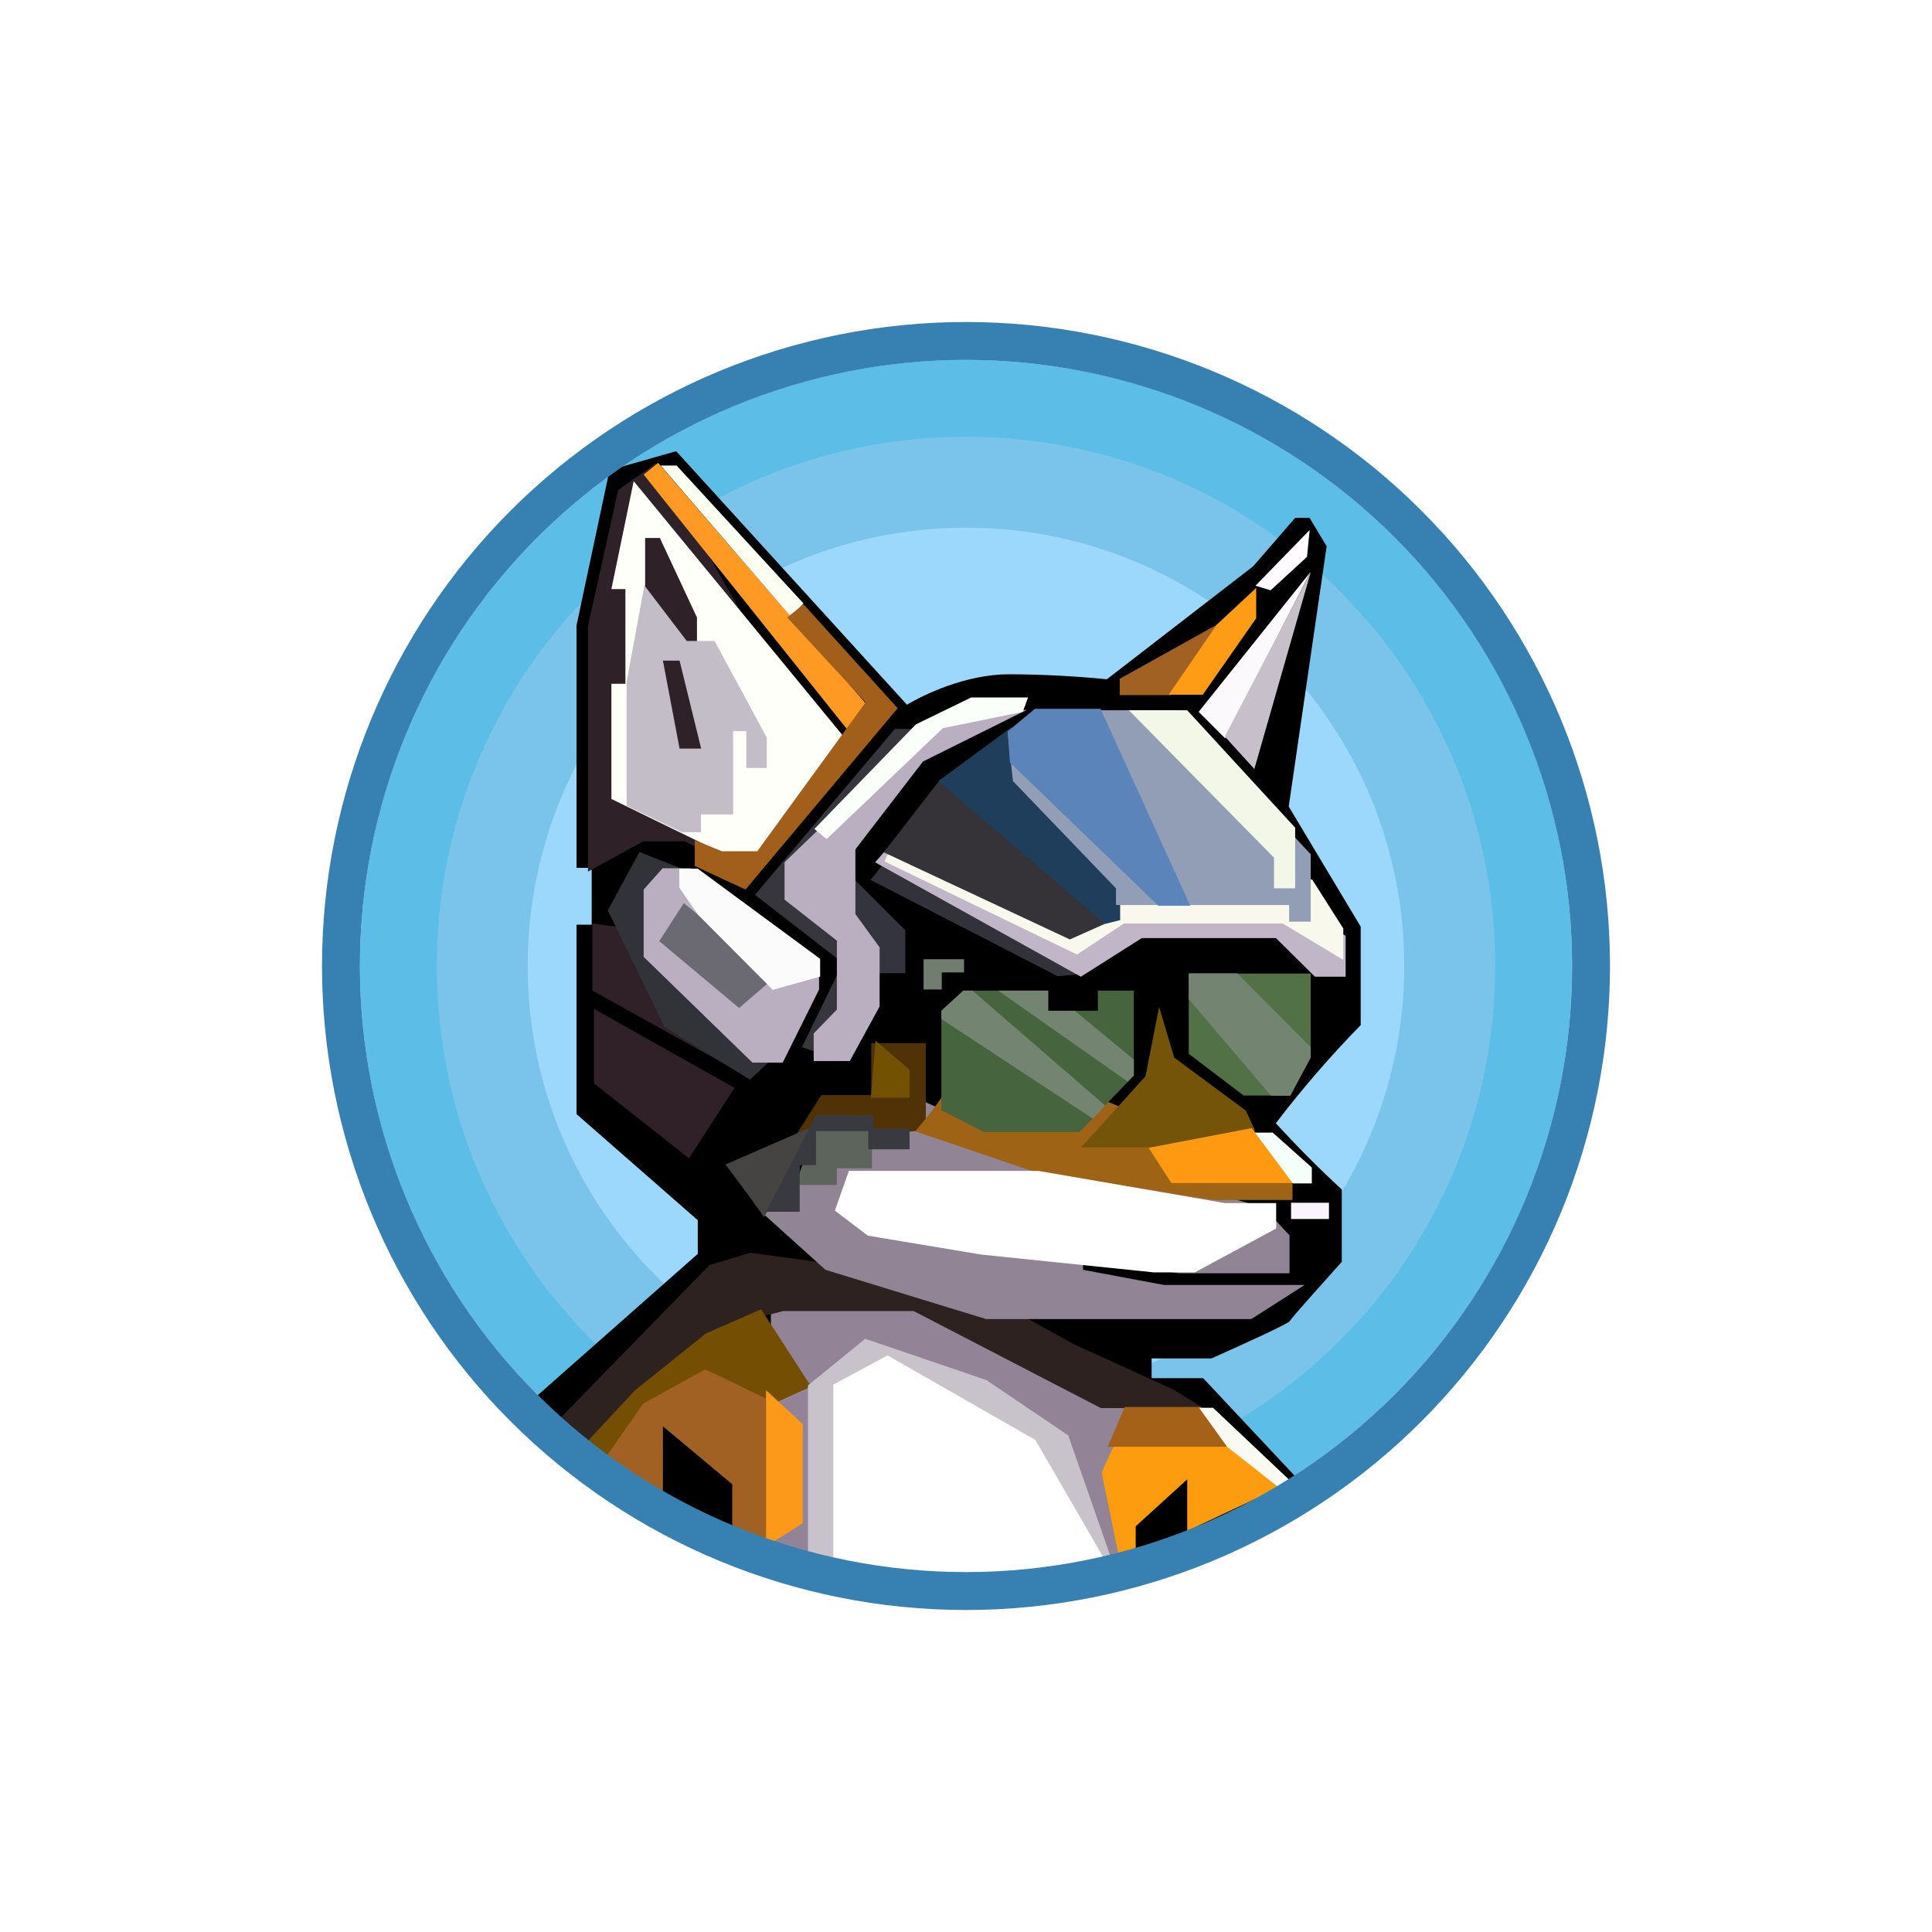 <svg width="24" height="24" viewBox="0 0 24 24" fill="none" xmlns="http://www.w3.org/2000/svg">
<rect x="0" y="0" width="24" height="24" fill="#808080" stroke="none"/>
<g clip-path="url(#clip0_328_24379)">
<path d="M24 0H0V24H24V0Z" fill="white"/>
<path d="M12 19.529C16.159 19.529 19.529 16.158 19.529 12C19.529 7.841 16.159 4.47 12 4.47C7.842 4.47 4.471 7.841 4.471 12C4.471 16.158 7.842 19.529 12 19.529Z" fill="#5CBDE6"/>
<path d="M12 18.573C15.631 18.573 18.574 15.63 18.574 11.999C18.574 8.368 15.631 5.425 12 5.425C8.369 5.425 5.426 8.368 5.426 11.999C5.426 15.63 8.369 18.573 12 18.573Z" fill="#7AC4EB"/>
<path d="M11.999 17.444C15.006 17.444 17.444 15.006 17.444 11.999C17.444 8.992 15.006 6.555 11.999 6.555C8.992 6.555 6.555 8.992 6.555 11.999C6.555 15.006 8.992 17.444 11.999 17.444Z" fill="#9BD8FB"/>
<path d="M11.27 8.758L8.4 5.605L7.572 5.84L7.162 7.769V10.781H7.35V11.487H7.162V13.84L8.668 15.158V15.576L6.616 17.388C8.169 19.515 10.743 19.694 12.781 19.694C14.409 19.694 15.755 18.894 16.226 18.485L14.946 17.12H14.306V16.875H15.049C15.364 16.734 15.99 16.452 16.019 16.414C16.042 16.372 16.461 15.906 16.668 15.675V14.776C16.383 14.514 16.11 14.239 15.849 13.953C16.175 13.526 16.527 13.119 16.903 12.734V11.511L16.009 10.019L16.48 6.786L16.268 6.433H16.089L15.567 7.035L13.75 8.438C13.345 8.398 12.938 8.377 12.532 8.376C12 8.376 11.468 8.631 11.261 8.758H11.27Z" fill="black"/>
<path d="M9.576 19.318V16.217H11.684L14.164 17.427L13.76 18.236L14.014 19.469L12.037 19.77L9.576 19.318Z" fill="#928396"/>
<path d="M8.81 15.718L6.871 17.708L7.266 18.075L8.984 16.476L9.728 16.287H11.351L13.676 17.492H14.951L14.575 17.261L13.337 16.697L11.991 15.953L10.462 15.718L9.323 15.562L8.805 15.718H8.81Z" fill="#2D2220"/>
<path d="M7.888 17.271L7.182 18.029L7.535 18.273L8.024 17.624L8.88 17.097L9.577 17.45L10.076 17.224L9.455 16.264L8.768 16.565L7.888 17.271Z" fill="#744E03"/>
<path d="M9.576 17.403C9.312 17.276 8.785 17.017 8.757 17.012L7.99 17.436L7.52 18.109L8.235 18.707V17.718L9.096 18.438V19.088L9.576 19.271V17.403Z" fill="#A16123"/>
<path d="M9.977 17.694L9.516 17.27V19.209L9.972 18.922V17.698L9.977 17.694Z" fill="#FC9918"/>
<path d="M10.037 17.21V19.657L11.976 19.808L13.872 19.554L13.27 17.831L12.254 17.144L10.748 16.631L10.037 17.21Z" fill="#C8C3CA"/>
<path d="M10.352 17.2L11.025 16.837L12.861 17.887L13.788 19.487L12.235 19.788L10.352 19.534V17.2Z" fill="white"/>
<path d="M9.482 15.078L10.221 14.466L11.275 13.591L12.254 14.033L15.694 14.998L16.019 15.346V15.817H14.645L13.454 15.628V15.774L14.457 15.962H16.207L15.544 16.386H12.249L10.254 15.774L9.482 15.078Z" fill="#918495"/>
<path d="M10.202 13.604L9.854 14.155L11.501 14.042V12.959H10.823V13.604H10.202Z" fill="#513206"/>
<path d="M11.369 14.055C11.482 13.924 11.708 13.636 11.713 13.599L13.242 13.472L16.056 14.634V14.907H15.059L12.8 14.54L11.374 14.055H11.369Z" fill="#9E6315"/>
<path d="M11.246 11.557L10.555 10.866L10.428 11.449L10.757 12.089H11.246V11.557Z" fill="#34343E"/>
<path d="M13.139 12.127L10.815 10.931L11.153 10.508C11.586 10.705 12.513 11.11 12.735 11.185C12.956 11.261 13.299 11.825 13.44 12.098L13.139 12.127Z" fill="#33323A"/>
<path d="M10.871 10.712L11.073 10.481L15.638 10.985L16.716 11.625V12.133H16.335L15.85 11.653H14.184L13.427 12.133L10.871 10.712Z" fill="#C1B6C7"/>
<path d="M10.988 10.701L11.059 10.541L16.301 10.927L16.687 11.534V11.924L15.934 11.472H13.962L13.379 11.858L10.988 10.701Z" fill="#F8F8EC"/>
<path d="M7.359 11.472V12.305L9.195 13.326L9.011 12.305L7.849 11.538L7.359 11.472ZM7.378 12.535V13.458L8.559 14.389L9.124 13.514L7.383 12.535H7.378Z" fill="#302128"/>
<path d="M11.115 9.055H11.506L10.221 10.81L10.654 11.633L10.777 12.636L10.221 13.097L9.962 13.008L10.471 11.963L9.379 11.116L11.115 9.055Z" fill="#37363C"/>
<path d="M7.553 11.304L7.943 10.584L8.517 10.81L10.141 12.006L9.67 13.079L9.317 13.412L8.254 12.754L7.548 11.304H7.553Z" fill="#323338"/>
<path d="M7.685 6.084L8.146 5.755L10.184 9.312L9.021 10.724L8.508 10.451H7.991L7.304 10.828V7.778L7.68 6.084H7.685Z" fill="#2E2128"/>
<path d="M8.231 10.786H8.575L10.175 12.094V12.292L9.723 13.2H9.347L7.996 11.887V11.05L8.231 10.786Z" fill="#BAAFC0"/>
<path d="M10.517 9.195L7.872 5.977L7.595 7.318H7.769V8.494H7.595V9.925L8.945 10.584H9.458L10.517 9.195Z" fill="#FEFFF9"/>
<path d="M8.532 7.962L8.005 7.27L7.784 8.47V10.009L8.471 10.338H8.707V10.117H9.107V9.082H9.271V9.539H9.525V9.162L8.876 7.962H8.532Z" fill="#C3BDC7"/>
<path d="M8.014 6.683V7.285L8.531 7.963H8.658V7.671L8.197 6.683H8.014ZM8.235 8.207L8.442 9.299H8.71L8.442 8.207H8.235Z" fill="#2E2128"/>
<path d="M10.556 9.101L7.996 5.896L8.175 5.75L10.763 8.748L10.556 9.101Z" fill="#FE9923"/>
<path d="M9.831 7.67L8.207 5.783H8.405L9.981 7.496L9.831 7.67Z" fill="#FBFFF1"/>
<path d="M11.153 8.8L9.981 7.506L9.779 7.671L10.753 8.725L9.407 10.575H8.97L8.631 10.438V10.758L9.261 11.05L11.149 8.8H11.153Z" fill="#A25F1B"/>
<path d="M11.459 9.463L12.753 8.819H11.892L10.88 9.619L9.746 10.711V11.176L10.396 11.685V12.541L10.108 12.838V13.181H10.556L10.927 12.503V11.769L10.626 11.355V10.551L11.459 9.468V9.463Z" fill="#BAAFC0"/>
<path d="M11.717 9.045L12.705 8.843L12.771 8.664H12.065L11.378 8.998L10.117 10.297L10.268 10.424L11.713 9.045H11.717Z" fill="#FAFFF9"/>
<path d="M8.188 11.694L8.494 11.219L9.624 12.141L9.181 12.522L8.193 11.694H8.188Z" fill="#6B6A72"/>
<path d="M8.438 11.026V10.791H8.668L10.188 11.911V12.132L9.6 12.296L8.668 11.36L8.438 11.026Z" fill="#FBFBFB"/>
<path d="M11.681 9.68L10.979 10.588L13.29 11.67L13.732 11.473L11.681 9.684V9.68Z" fill="#353338"/>
<path d="M12.565 9.034L11.656 9.703L13.727 11.477L13.915 11.43V11.067L12.616 9.679L12.569 9.034H12.565Z" fill="#1F3E5B"/>
<path d="M12.583 9.703L12.518 9.092L12.856 8.823H14.612L16.282 10.612V11.449H16.014V11.242H13.863V11.035L12.583 9.703Z" fill="#929EB6"/>
<path d="M12.546 9.473L12.518 9.087L12.856 8.805H13.671L14.786 11.252H14.39L12.546 9.473Z" fill="#5B84BA"/>
<path d="M15.826 10.654L14.023 8.823H14.748L16.089 10.282V11.035H15.826V10.654Z" fill="#F3F7E8"/>
<path d="M14.545 8.635H13.91V8.432L15.176 7.727L14.545 8.635Z" fill="#A16123"/>
<path d="M14.941 8.63H14.518L15.115 7.76L15.605 7.303V7.68L14.941 8.63Z" fill="#FE9C15"/>
<path d="M15.219 9.172L14.89 8.843L16.282 7.102L15.219 9.172Z" fill="#FBF9FC"/>
<path d="M15.582 9.553L16.283 7.106L15.215 9.149L15.582 9.553Z" fill="#C7BFCA"/>
<path d="M16.269 6.584L15.596 7.276L15.784 7.333L16.236 6.918L16.269 6.584Z" fill="#FFFBFF"/>
<path d="M11.694 13.789V12.556L11.967 12.306H13.021V12.556H13.638V12.306H14.085V13.36L13.412 14.062H12.221L11.69 13.789H11.694Z" fill="#46643E"/>
<path d="M13.346 12.556H13.021V12.306H12.4L14.009 13.436L14.085 13.36V13.163L13.346 12.551V12.556ZM13.727 13.732L12.08 12.306H11.967L11.694 12.556V12.659L13.577 13.897L13.727 13.737V13.732Z" fill="#738471"/>
<path d="M14.767 12.094H16.282V13.139L16.028 13.609H15.449L14.767 13.091V12.094Z" fill="#527147"/>
<path d="M14.767 12.411L15.788 13.611H16.028L16.282 13.135V13.008L15.369 12.091H14.767V12.411Z" fill="#738471"/>
<path d="M14.587 13.138L14.399 12.508L14.23 13.369L13.43 14.254H14.634C14.672 14.254 15.289 14.113 15.59 14.042L15.477 13.797L14.587 13.138Z" fill="#745409"/>
<path d="M11.299 13.289L10.876 12.927L10.819 13.637H11.299V13.289Z" fill="#725102"/>
<path d="M11.473 11.916V12.292H11.699V12.08H11.976V11.916H11.473Z" fill="#717D6F"/>
<path d="M10.07 14.005L9.012 14.466C9.167 14.673 9.482 15.092 9.487 15.12C9.492 15.148 9.878 14.39 10.07 14.005Z" fill="#454442"/>
<path d="M10.395 14.72H9.877L10.14 14.005H10.832V14.513H10.395V14.72Z" fill="#5D645C"/>
<path d="M10.137 13.853L9.516 15.053H9.934V14.474H10.137V14.051H10.786V14.277H11.299V14.018H10.847V13.853H10.137Z" fill="#393A3F"/>
<path d="M15.549 14.014L14.269 14.259L14.551 14.696H16.104L15.549 14.014Z" fill="#FF9911"/>
<path d="M12.898 14.545H10.545L10.371 15.039L10.781 15.35L12.192 15.585L14.333 15.806H14.842L15.853 15.261V14.945H15.213L12.898 14.545Z" fill="white"/>
<path d="M15.806 14.07H15.59L16.061 14.701H16.296V14.503L15.806 14.066V14.07Z" fill="#F5FFF9"/>
<path d="M16.038 15.143V14.941H16.509V15.143H16.038Z" fill="#FAF5FC"/>
<path d="M13.685 18.292L13.892 19.299H14.108V18.96L14.748 18.377V19.017L15.91 18.471L15.252 17.953H13.84L13.685 18.292Z" fill="#FD9C0F"/>
<path d="M14.913 17.478H13.972L13.76 17.972H15.266L14.913 17.478Z" fill="#A56118"/>
<path d="M15.069 17.488H14.895L15.243 17.972L15.883 18.476L16.024 18.391L15.069 17.488Z" fill="#F9FAF2"/>
<path fill-rule="evenodd" clip-rule="evenodd" d="M12 20C14.122 20 16.157 19.157 17.657 17.657C19.157 16.157 20 14.122 20 12C20 9.878 19.157 7.843 17.657 6.343C16.157 4.843 14.122 4 12 4C9.878 4 7.843 4.843 6.343 6.343C4.843 7.843 4 9.878 4 12C4 14.122 4.843 16.157 6.343 17.657C7.843 19.157 9.878 20 12 20ZM12 19.529C13.997 19.529 15.912 18.736 17.324 17.324C18.736 15.912 19.529 13.997 19.529 12C19.529 10.003 18.736 8.088 17.324 6.676C15.912 5.264 13.997 4.471 12 4.471C10.003 4.471 8.088 5.264 6.676 6.676C5.264 8.088 4.471 10.003 4.471 12C4.471 13.997 5.264 15.912 6.676 17.324C8.088 18.736 10.003 19.529 12 19.529Z" fill="#3781B2"/>
</g>
<defs>
<clipPath id="clip0_328_24379">
<rect width="24" height="24" fill="white"/>
</clipPath>
</defs>
</svg>
